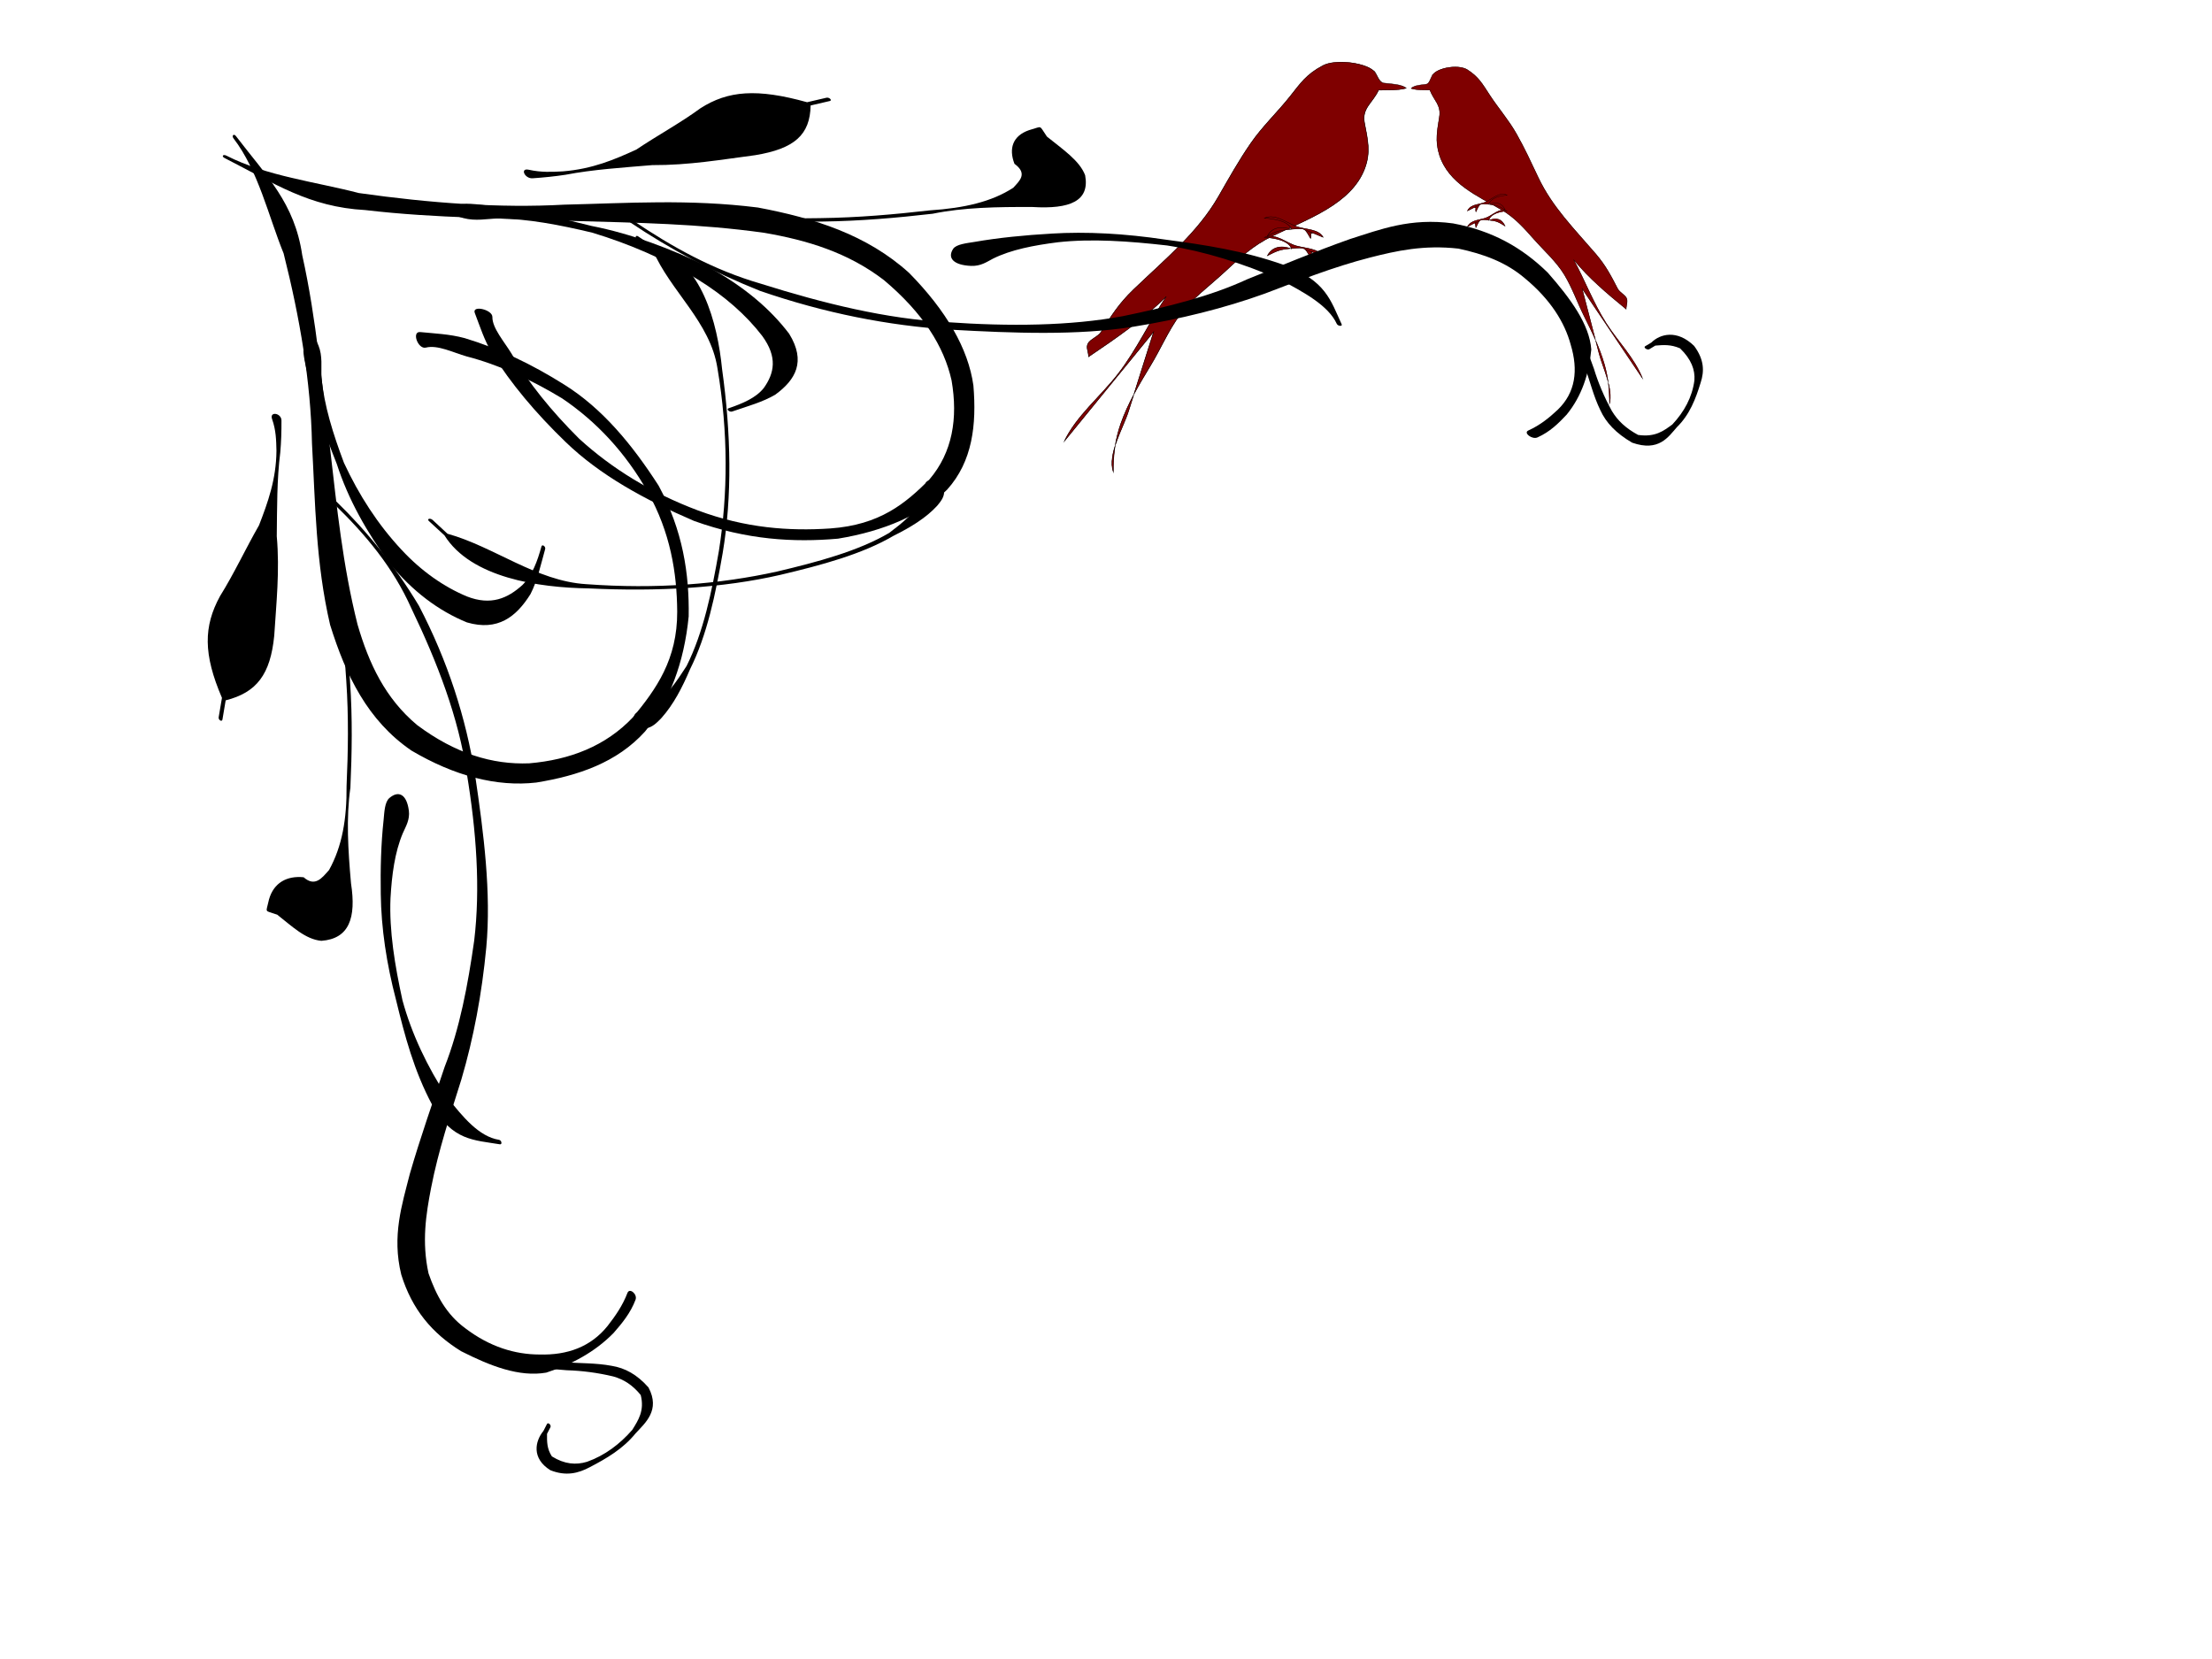<?xml version="1.0"?><svg width="800" height="600" xmlns="http://www.w3.org/2000/svg" xmlns:xlink="http://www.w3.org/1999/xlink">
 <title>red love birds</title>
 <g>
  <title>Layer 1</title>
  <defs>
   <filter id="svg_682">
    <feGaussianBlur id="svg_683" stdDeviation="0.028"/>
   </filter>
   <symbol id="svg_25">
    <g id="svg_5">
     <g id="svg_10">
      <path id="svg_23" fill="#000000" fill-rule="nonzero" stroke-width="1px" d="m113.173,305.649c-5.078,-2.641 -10.208,-4.947 -14.914,-8.333c-10.057,-7.706 -18.565,-16.623 -25.949,-26.898c-8.473,-11.733 -11.071,-25.171 -11.315,-39.318c1.427,-14.806 9.026,-26.431 19.117,-36.822c12.298,-10.63 26.768,-18.044 42.584,-21.564c17.51,-3.315 34.811,-0.54 51.714,4.227c15.621,5.003 28.553,14.251 38.521,27.124c9.232,14.172 6.76,28.65 0.917,43.476c-9.063,17.611 -22.656,32.242 -35.163,47.406c-13.735,15.316 -24.493,32.687 -33.417,51.128c-3.054,11.607 -9.777,24.223 -8.122,36.043c0.14,1 -1.278,1.197 -1.415,0.196l0,0c-2.022,-14.672 -6.13,-25.501 3.087,-39.515c9.786,-18.428 22.734,-34.794 34.457,-51.999c10.872,-15.281 22.19,-30.487 30.41,-47.405c4.8,-11.295 6.877,-22.389 1.282,-33.913c-7.424,-12.871 -18.485,-21.391 -32.374,-26.717c-15.756,-5.428 -32.136,-7.564 -48.702,-4.687c-15.167,3.383 -29.669,7.339 -40.668,19.149c-8.896,9.635 -15.78,20.58 -16.775,33.999c-0.888,13.135 2.607,25.21 9.891,36.235c7.157,9.532 15.682,18.162 25.426,25.062c4.025,2.996 7.935,7.369 12.914,8.44c3.403,0.731 1.582,6.292 -1.506,4.686z"/>
      <path id="svg_22" fill="#000000" fill-rule="nonzero" stroke-width="1px" d="m257.227,34.417c4.973,-2.521 10.336,-3.692 15.76,-4.791c11.285,-1.808 22.673,-1.259 33.885,0.647c10.962,3.01 18.969,10.197 26.358,18.423c6.508,8.882 8.394,17.81 4.31,28.067c-5.431,11.007 -16.413,17.081 -26.374,23.447c-12.29,7.349 -24.939,14.05 -37.482,20.945c-14.445,7.149 -27.382,16.518 -39.961,26.482c-14.421,11.945 -26.037,26.558 -35.907,42.366c-9.792,14.862 -14.709,31.666 -17.641,49.021c-2.784,13.043 -0.153,25.415 4.351,37.659c0.349,0.948 -0.993,1.441 -1.341,0.493l0,0c-4.563,-12.451 -6.791,-25.318 -6.39,-38.638c2.166,-18.13 8.557,-34.79 18.356,-50.238c10.388,-15.88 21.284,-31.568 35.655,-44.17c12.319,-10.735 25.599,-20.367 39.679,-28.676c12.228,-6.998 24.642,-13.788 36.117,-21.989c7.98,-5.724 15.871,-11.775 20.627,-20.597c2.262,-6.585 2.892,-12.873 -0.837,-19.171c-4.714,-8.417 -12.321,-14.17 -21.166,-17.901c-10.143,-4.542 -20.689,-6.051 -31.651,-3.519c-5.107,1.238 -10.232,2.686 -14.943,5.064c-2.048,1.034 -3.451,-1.887 -1.405,-2.924z"/>
      <path id="svg_21" fill="#000000" fill-rule="nonzero" stroke-width="1px" d="m227.746,189.703c1.661,-2.418 4.79,-3.422 7.427,-4.619c7.371,-3.456 13.662,-8.561 19.539,-14.109c8.01,-7.794 13.854,-17.135 19.102,-26.899c4.393,-9.653 6.237,-20.26 5.916,-30.818c-1.164,-7.237 -2.571,-14.545 -9.195,-18.435c-0.871,-0.512 -0.143,-1.746 0.726,-1.23l0,0c8.566,5.079 16.641,8.228 15.792,19.966c-1.164,11.398 -5.922,21.48 -10.979,31.651c-4.831,10.308 -11.078,19.876 -18.762,28.307c-5.686,6.282 -11.646,12.295 -18.117,17.776c-2.087,1.804 -4.522,4.252 -7.206,4.518c-5.234,0.52 -7.221,-1.773 -4.243,-6.108z"/>
      <path id="svg_20" fill="#000000" fill-rule="nonzero" stroke-width="1px" d="m153.685,318.083c0.881,-3.32 4.056,-5.701 6.279,-8.368c5.548,-7.372 8.772,-15.714 11.423,-24.463c1.92,-10.176 1.762,-20.395 -1.136,-30.327c-2.361,-8.29 -7.018,-15.61 -13.25,-21.502c-6.661,-6.012 -14.574,-6.777 -23.126,-5.738c-5.894,0.903 -10.803,3.486 -15.804,6.533c-0.863,0.525 -1.606,-0.696 -0.743,-1.221l0,0c5.139,-3.123 10.134,-6.569 15.753,-8.8c10.443,-3.4 20.645,-4.149 29.912,2.842c7.758,7.241 12.759,15.937 14.816,26.452c1.152,11.103 0.474,22.047 -3.527,32.599c-2.508,9.077 -5.453,18.257 -9.967,26.536c-1.762,3.272 -3.401,7.326 -6.915,8.652c-3.241,1.224 -4.603,0.154 -3.715,-3.195z"/>
      <path id="svg_19" fill="#000000" fill-rule="nonzero" stroke-width="1px" d="m199.608,257.93c2.466,-2.001 3.96,-4.805 5.595,-7.47c4.23,-7.088 9.27,-13.622 14.459,-20.022c7.447,-9.286 15.743,-17.808 24.289,-26.073c8.598,-6.803 15.251,-14.995 21.832,-23.626c6.024,-9.342 13.468,-13.337 24.147,-9.554c5.552,2.826 7.422,8.1 10.2,13.251c0.746,0.6 1.492,1.201 2.239,1.801c0.787,0.633 0.847,0.877 0,1.428l0,0c-0.923,0.601 -1.846,1.202 -2.769,1.803c-5.538,3.34 -12.032,3.103 -17.811,0.091c-1.886,-4.289 -6.688,-2.976 -10.996,-2.149c-10.333,3.811 -18.371,9.852 -25.849,17.982c-8.505,8.224 -16.761,16.705 -24.173,25.946c-5.15,6.351 -10.152,12.834 -14.35,19.868c-1.61,2.626 -3.523,5.176 -4.309,8.189c-0.517,1.985 -4.097,-0.173 -2.504,-1.465z"/>
      <path id="svg_18" fill="#000000" fill-rule="nonzero" stroke-width="1px" d="m121.147,178.606c-2.376,-0.206 -4.771,-0.495 -7.169,-0.663c-7.42,0.071 -14.65,2.275 -21.674,4.474c-13.997,5.703 -26.403,14.377 -38.455,23.349c-16.384,12.584 -30.689,27.552 -41.558,45.121c-8.048,12.465 -0.472,26.271 -3.453,38.906c1.128,1.664 2.255,3.329 3.383,4.993c0.566,0.837 -0.621,1.638 -1.184,0.799l0,0c-1.169,-1.74 -2.339,-3.481 -3.508,-5.222c-14.069,-10.78 -5.742,-28.283 3.279,-40.432c11.585,-17.285 25.513,-32.739 42.189,-45.311c12.156,-9.047 24.671,-17.789 38.79,-23.535c7.041,-3.288 14.228,-6.136 21.892,-7.606c2.66,-0.434 5.488,-0.89 8.077,-0.08c3.538,1.107 3.085,5.527 -0.608,5.207z"/>
      <path id="svg_17" fill="#000000" fill-rule="nonzero" stroke-width="1px" d="m184.589,305.327c2.473,-2.673 5.072,-5.263 7.81,-7.68c7.482,-6.093 13.931,-13.141 20.619,-20.074c6.849,-8.984 15.607,-16.382 23.862,-24.064c10.331,-8.93 19.511,-11.265 32.762,-8.408c1.869,-1.405 3.738,-2.809 5.607,-4.214c0.808,-0.606 1.666,0.536 0.858,1.143l0,0c-1.892,1.42 -3.784,2.841 -5.676,4.262c-3.178,13.649 -9.669,20.418 -22.772,25.324c-10.401,3.38 -20.353,7.728 -30.639,11.395c-8.548,4.265 -16.943,8.653 -23.614,15.65c-2.312,2.588 -4.58,5.114 -5.693,8.46c-0.804,2.417 -4.854,0.076 -3.124,-1.794z"/>
      <path id="svg_14" fill="#000000" fill-rule="nonzero" stroke-width="1px" d="m320.09,42.454c-2.167,-1.164 -4.283,-2.495 -6.465,-3.672c-4.994,-3.492 -10.471,-6.22 -15.983,-8.784c-5.454,-2.765 -11.194,-4.938 -16.405,-8.161c-4.402,-2.583 -7.33,-6.067 -8.532,-11.002c0.813,-7.465 9.4,-8.207 15.377,-9.304c8.075,-1.844 16.321,-1.688 24.526,-1.243c5.72,0.258 10.957,1.422 15.249,5.34c4.26,5.856 -1.067,9.516 -6.493,10.728c-0.963,0.383 -1.926,0.766 -2.888,1.15c-0.939,0.373 -1.466,-0.958 -0.527,-1.328l0,0c0.915,-0.362 1.831,-0.723 2.746,-1.084c1.853,-1.944 3.472,-3.597 3.418,-6.299c-2.831,-3.891 -6.853,-5.876 -11.681,-6.753c-7.981,-1.187 -16.096,-0.724 -24,0.874c-4.449,1.46 -8.995,2.812 -11.127,7.267c0.681,3.724 2.625,6.435 5.788,8.789c4.954,3.375 10.199,6.262 15.671,8.712c5.438,2.745 10.912,5.477 16.637,7.579c2.445,1.152 5.123,1.976 7.212,3.733c2.317,1.948 0.144,4.891 -2.523,3.458z"/>
     </g>
    </g>
   </symbol>
   <pattern id="svg_482" patternTransform="translate(-84.138 510.395)" xlink:href="#svg_511"/>
   <pattern id="svg_676" patternTransform="matrix(0.88 0 0 0.88 -58.848 577.678)" xlink:href="#svg_511"/>
   <pattern id="svg_674" patternTransform="matrix(0.88 0 0 0.88 -58.848 577.678)" xlink:href="#svg_511"/>
   <pattern id="svg_672" patternTransform="matrix(0.88 0 0 0.88 -58.848 577.678)" xlink:href="#svg_511"/>
   <pattern id="svg_670" patternTransform="matrix(0.88 0 0 0.88 -58.848 577.678)" xlink:href="#svg_511"/>
   <pattern id="svg_668" patternTransform="matrix(0.88 0 0 0.88 -58.848 577.678)" xlink:href="#svg_511"/>
   <pattern id="svg_681" patternTransform="translate(0.067 0.067)" xlink:href="#svg_736"/>
   <pattern id="svg_736" patternTransform="translate(-79.949 517.532)" xlink:href="#svg_684"/>
   <pattern id="svg_507" patternTransform="translate(-212.763 474.817)" xlink:href="#svg_712"/>
   <pattern id="svg_509" patternTransform="matrix(0.894 0 0 0.816 -53.447 517.427)" xlink:href="#svg_735"/>
   <pattern id="svg_735" patternTransform="matrix(0.894 0 0 0.816 -50.365 517.419)" xlink:href="#svg_723"/>
   <pattern id="svg_723" patternTransform="matrix(0.692 0 0 0.692 3.54248e-007 -1.90234e-005)" xlink:href="#svg_724"/>
   <pattern id="svg_726" patternTransform="matrix(0.732 0 0 0.715 -6.45752e-007 1.75391e-005)" xlink:href="#svg_727"/>
   <pattern id="svg_727" patternUnits="userSpaceOnUse" patternTransform="matrix(0.732 0 0 0.715 -50.326 517.536)" width="3.551" height="3.636">
    <path id="svg_734" fill="#800000" d="m2.198,0.292c0.286,0.319 0.363,0.78 0.173,1.03c-0.19,0.25 -0.577,0.194 -0.863,-0.125c-0.286,-0.319 -0.363,-0.78 -0.173,-1.03c0.19,-0.25 0.577,-0.194 0.863,0.125z"/>
    <path id="svg_733" fill="#800000" d="m1.26,2.078c-0.269,0.374 -0.687,0.54 -0.933,0.371c-0.246,-0.169 -0.227,-0.609 0.042,-0.982c0.269,-0.374 0.687,-0.54 0.933,-0.371c0.246,0.169 0.227,0.609 -0.042,0.982z"/>
    <path id="svg_732" fill="#800000" d="m2.096,3.118c-0.376,0.132 -0.735,-0.037 -0.802,-0.378c-0.067,-0.341 0.184,-0.725 0.56,-0.857c0.376,-0.132 0.735,0.037 0.802,0.378c0.067,0.341 -0.184,0.725 -0.56,0.857z"/>
    <path id="svg_731" fill="#800000" d="m0.905,0.6c-0.074,0.344 -0.331,0.632 -0.574,0.644c-0.243,0.012 -0.38,-0.256 -0.305,-0.6c0.074,-0.344 0.331,-0.632 0.574,-0.644c0.243,-0.012 0.38,0.256 0.305,0.6z"/>
    <path id="svg_730" fill="#800000" d="m3.13,1.487c-0.278,0.132 -0.543,-0.037 -0.592,-0.378c-0.049,-0.341 0.136,-0.725 0.414,-0.857c0.278,-0.132 0.543,0.037 0.592,0.378c0.049,0.341 -0.136,0.725 -0.414,0.857z"/>
    <path id="svg_729" fill="#800000" d="m3.519,2.719c0.036,0.351 -0.117,0.72 -0.341,0.824c-0.224,0.104 -0.435,-0.096 -0.471,-0.447c-0.036,-0.351 0.117,-0.72 0.341,-0.824c0.224,-0.104 0.435,0.096 0.471,0.447z"/>
    <path id="svg_728" fill="#800000" d="m0.481,3.627c-0.323,-0.051 -0.533,-0.301 -0.47,-0.558c0.063,-0.257 0.375,-0.424 0.698,-0.373c0.323,0.051 0.533,0.301 0.47,0.558c-0.063,0.257 -0.375,0.424 -0.698,0.373z"/>
   </pattern>
   <pattern id="svg_724" patternUnits="userSpaceOnUse" patternTransform="matrix(0.692 0 0 0.692 -50.326 517.536)" width="2.6" height="2.599">
    <rect id="svg_725" fill="url(#svg_726)" x="0" y="0" width="2.6" height="2.599"/>
   </pattern>
   <pattern id="svg_721" patternUnits="userSpaceOnUse" patternTransform="translate(-50.326 517.536)" width="1.8" height="1.8">
    <rect id="svg_722" fill="url(#svg_723)" x="0" y="0" width="1.8" height="1.8"/>
   </pattern>
   <pattern id="svg_712" patternUnits="userSpaceOnUse" patternTransform="translate(-50.418 517.402)" width="2.341" height="2.175">
    <path id="svg_720" fill="#333333" d="m0.647,0.543c-0.085,0.118 -0.216,0.198 -0.345,0.21c-0.129,0.012 -0.236,-0.047 -0.281,-0.153c-0.044,-0.106 -0.02,-0.245 0.065,-0.363c0.085,-0.118 0.216,-0.198 0.345,-0.21c0.129,-0.012 0.236,0.047 0.281,0.153c0.044,0.106 0.02,0.245 -0.065,0.363z"/>
    <path id="svg_719" fill="#333333" d="m0.801,1.027c0.08,0.127 0.097,0.272 0.043,0.38c-0.054,0.108 -0.169,0.163 -0.303,0.145c-0.134,-0.019 -0.266,-0.108 -0.346,-0.235c-0.08,-0.127 -0.097,-0.272 -0.043,-0.38c0.054,-0.108 0.169,-0.163 0.303,-0.145c0.134,0.019 0.266,0.108 0.346,0.235z"/>
    <path id="svg_718" fill="#333333" d="m1.504,0.314c0.105,0.151 0.142,0.333 0.098,0.476c-0.044,0.143 -0.164,0.226 -0.313,0.218c-0.149,-0.008 -0.306,-0.106 -0.411,-0.258c-0.105,-0.151 -0.142,-0.333 -0.098,-0.476c0.044,-0.143 0.164,-0.226 0.313,-0.218c0.149,0.008 0.306,0.106 0.411,0.258z"/>
    <path id="svg_717" fill="#333333" d="m0.42,2.175c-0.138,0 -0.265,-0.053 -0.334,-0.139c-0.069,-0.086 -0.069,-0.193 -0,-0.279c0.069,-0.086 0.196,-0.14 0.334,-0.14c0.138,-0 0.265,0.053 0.334,0.139c0.069,0.086 0.069,0.193 0,0.279c-0.069,0.086 -0.196,0.14 -0.334,0.14z"/>
    <path id="svg_716" fill="#333333" d="m1.539,1.831c-0.137,0.103 -0.304,0.143 -0.439,0.107c-0.135,-0.036 -0.216,-0.144 -0.214,-0.283c0.002,-0.139 0.088,-0.287 0.225,-0.39c0.137,-0.103 0.304,-0.143 0.439,-0.107c0.135,0.036 0.216,0.144 0.214,0.283c-0.002,0.139 -0.088,0.287 -0.225,0.39z"/>
    <path id="svg_715" fill="#333333" d="m2.219,0.55c-0.082,0.116 -0.201,0.189 -0.313,0.192c-0.112,0.003 -0.199,-0.066 -0.229,-0.179c-0.03,-0.113 0.003,-0.255 0.085,-0.371c0.082,-0.116 0.201,-0.189 0.313,-0.192c0.112,-0.003 0.199,0.066 0.229,0.179c0.03,0.113 -0.003,0.255 -0.085,0.371z"/>
    <path id="svg_714" fill="#333333" d="m2.302,1.878c-0.052,0.129 -0.148,0.226 -0.252,0.255c-0.104,0.029 -0.2,-0.015 -0.251,-0.115c-0.052,-0.1 -0.051,-0.241 0.001,-0.37c0.052,-0.129 0.148,-0.226 0.252,-0.255c0.104,-0.029 0.2,0.015 0.251,0.115c0.052,0.1 0.051,0.241 -0.001,0.37z"/>
    <path id="svg_713" fill="#333333" d="m2.032,0.805c0.112,0.007 0.213,0.058 0.265,0.134c0.052,0.076 0.046,0.165 -0.015,0.233c-0.061,0.069 -0.167,0.106 -0.28,0.099c-0.112,-0.007 -0.213,-0.058 -0.265,-0.134c-0.052,-0.076 -0.046,-0.165 0.015,-0.233c0.061,-0.069 0.167,-0.106 0.28,-0.099z"/>
   </pattern>
   <pattern id="svg_497" patternUnits="userSpaceOnUse" patternTransform="translate(-50.394 512.782)" width="4" height="4">
    <g id="svg_703" fill="#800000" transform="matrix(1.72 0.053 -0.049 1.852 117.386 -950.24)">
     <path id="svg_711" fill="#800000" d="m-52.794,515.086c-0.131,0.182 -0.362,0.261 -0.517,0.177c-0.155,-0.085 -0.174,-0.301 -0.044,-0.484c0.131,-0.182 0.362,-0.261 0.517,-0.177c0.155,0.085 0.174,0.301 0.044,0.484z"/>
     <path id="svg_710" fill="#800000" d="m-52.641,515.569c0.124,0.196 0.089,0.42 -0.079,0.499c-0.167,0.08 -0.403,-0.014 -0.527,-0.21c-0.124,-0.196 -0.089,-0.419 0.079,-0.499c0.167,-0.08 0.403,0.014 0.527,0.21z"/>
     <path id="svg_709" fill="#800000" d="m-51.937,514.857c0.162,0.234 0.153,0.521 -0.02,0.641c-0.173,0.121 -0.444,0.029 -0.606,-0.205c-0.162,-0.234 -0.153,-0.521 0.02,-0.641c0.173,-0.121 0.444,-0.029 0.606,0.205z"/>
     <path id="svg_708" fill="#800000" d="m-53.021,516.718c-0.212,0 -0.385,-0.125 -0.385,-0.28c0,-0.154 0.172,-0.279 0.385,-0.279c0.212,0 0.385,0.125 0.385,0.279c0,0.154 -0.172,0.28 -0.385,0.28z"/>
     <path id="svg_707" fill="#800000" d="m-51.902,516.373c-0.212,0.159 -0.479,0.16 -0.597,0.004c-0.118,-0.156 -0.042,-0.411 0.17,-0.569c0.212,-0.158 0.479,-0.16 0.596,-0.004c0.118,0.156 0.042,0.411 -0.17,0.569z"/>
     <path id="svg_706" fill="#800000" d="m-51.222,515.092c-0.127,0.179 -0.332,0.244 -0.458,0.145c-0.126,-0.098 -0.126,-0.324 0.001,-0.503c0.127,-0.179 0.332,-0.244 0.458,-0.145c0.126,0.098 0.126,0.324 -0.001,0.503z"/>
     <path id="svg_705" fill="#800000" d="m-51.139,516.421c-0.081,0.199 -0.258,0.309 -0.397,0.245c-0.139,-0.064 -0.186,-0.276 -0.105,-0.476c0.081,-0.199 0.258,-0.308 0.397,-0.245c0.139,0.064 0.186,0.277 0.105,0.476z"/>
     <path id="svg_704" fill="#800000" d="m-51.409,515.348c0.173,0.011 0.308,0.124 0.3,0.253c-0.008,0.128 -0.155,0.224 -0.329,0.213c-0.174,-0.011 -0.308,-0.124 -0.3,-0.253c0.008,-0.129 0.155,-0.224 0.329,-0.213z"/>
    </g>
   </pattern>
   <pattern id="svg_494" patternUnits="userSpaceOnUse" patternTransform="translate(-50.633 507.297)" width="4.532" height="4.509">
    <g id="svg_693">
     <path id="svg_702" fill="#800000" d="m0.79,2.826c-0.436,0 -0.79,-0.235 -0.79,-0.524c-0,-0.29 0.353,-0.525 0.79,-0.525c0.436,-0 0.79,0.235 0.79,0.524c0,0.29 -0.353,0.525 -0.79,0.525z"/>
     <path id="svg_701" fill="#800000" d="m3.826,1.481c-0.454,0.316 -0.898,0.297 -0.992,-0.043c-0.093,-0.34 0.2,-0.872 0.654,-1.188c0.454,-0.316 0.898,-0.297 0.992,0.043c0.093,0.34 -0.2,0.872 -0.654,1.188z"/>
     <path id="svg_700" fill="#800000" d="m2.314,1.647c0.327,0.029 0.579,0.331 0.564,0.674c-0.015,0.343 -0.292,0.598 -0.619,0.569c-0.327,-0.029 -0.579,-0.331 -0.564,-0.674c0.015,-0.343 0.292,-0.598 0.619,-0.569z"/>
     <path id="svg_699" fill="#800000" d="m3.742,2.779c-0.436,0 -0.79,-0.235 -0.79,-0.524c-0,-0.29 0.353,-0.525 0.79,-0.525c0.436,-0 0.79,0.235 0.79,0.524c0,0.29 -0.353,0.525 -0.79,0.525z"/>
     <path id="svg_698" fill="#800000" d="m2.79,0.79c0,0.436 -0.235,0.79 -0.524,0.79c-0.29,0 -0.525,-0.353 -0.525,-0.79c-0,-0.436 0.235,-0.79 0.524,-0.79c0.29,-0 0.525,0.353 0.525,0.79z"/>
     <path id="svg_697" fill="#800000" d="m2.814,3.718c0,0.436 -0.235,0.79 -0.524,0.79c-0.29,0 -0.525,-0.353 -0.525,-0.79c-0,-0.436 0.235,-0.79 0.524,-0.79c0.29,-0 0.525,0.353 0.525,0.79l-0,0z"/>
     <path id="svg_696" fill="#800000" d="m1.05,4.281c-0.454,0.316 -0.898,0.297 -0.992,-0.043c-0.093,-0.34 0.2,-0.872 0.654,-1.188c0.454,-0.316 0.898,-0.297 0.992,0.043c0.093,0.34 -0.2,0.872 -0.654,1.188z"/>
     <path id="svg_695" fill="#800000" d="m1.497,0.72c0.316,0.454 0.297,0.898 -0.043,0.992c-0.34,0.093 -0.872,-0.2 -1.188,-0.654c-0.316,-0.454 -0.297,-0.898 0.043,-0.992c0.34,-0.093 0.872,0.2 1.188,0.654z"/>
     <path id="svg_694" fill="#800000" d="m4.25,3.45c0.316,0.454 0.297,0.898 -0.043,0.992c-0.34,0.093 -0.872,-0.2 -1.188,-0.654c-0.316,-0.454 -0.297,-0.898 0.043,-0.992c0.34,-0.093 0.872,0.2 1.188,0.654z"/>
    </g>
   </pattern>
   <pattern id="svg_684" patternUnits="userSpaceOnUse" patternTransform="translate(-82.239 518.899)" width="5.6" height="5.603">
    <path id="svg_692" fill="#800000" d="m1.549,1.402c-0.202,0.304 -0.517,0.51 -0.826,0.54c-0.309,0.03 -0.565,-0.121 -0.671,-0.395c-0.106,-0.274 -0.047,-0.63 0.156,-0.934c0.202,-0.304 0.517,-0.51 0.826,-0.54c0.309,-0.03 0.565,0.121 0.671,0.395c0.106,0.274 0.047,0.63 -0.156,0.934z"/>
    <path id="svg_691" fill="#800000" d="m1.989,2.646c0.192,0.326 0.231,0.699 0.103,0.978c-0.128,0.278 -0.404,0.42 -0.725,0.372c-0.32,-0.048 -0.635,-0.279 -0.827,-0.606c-0.192,-0.326 -0.231,-0.699 -0.103,-0.978c0.128,-0.279 0.404,-0.42 0.725,-0.372c0.32,0.048 0.635,0.279 0.827,0.606z"/>
    <path id="svg_690" fill="#740000" d="m3.598,0.664c0.251,0.389 0.341,0.856 0.234,1.225c-0.106,0.369 -0.392,0.583 -0.749,0.562c-0.357,-0.021 -0.732,-0.274 -0.983,-0.664c-0.251,-0.389 -0.341,-0.856 -0.234,-1.225c0.106,-0.369 0.392,-0.583 0.749,-0.562c0.357,0.021 0.732,0.274 0.983,0.664z"/>
    <path id="svg_689" fill="#7b0000" d="m1.004,5.603c-0.329,0 -0.633,-0.136 -0.798,-0.359c-0.165,-0.223 -0.165,-0.497 -0,-0.719c0.165,-0.223 0.469,-0.36 0.798,-0.36c0.329,-0 0.633,0.136 0.798,0.359c0.165,0.223 0.165,0.497 0,0.719c-0.165,0.223 -0.469,0.36 -0.798,0.36z"/>
    <path id="svg_688" fill="#800000" d="m3.682,4.717c-0.327,0.264 -0.728,0.369 -1.049,0.276c-0.322,-0.093 -0.517,-0.371 -0.511,-0.728c0.006,-0.357 0.211,-0.74 0.539,-1.003c0.327,-0.264 0.728,-0.369 1.049,-0.276c0.322,0.093 0.517,0.371 0.511,0.728c-0.006,0.357 -0.211,0.74 -0.539,1.003z"/>
    <path id="svg_687" fill="#800000" d="m5.307,1.418c-0.196,0.299 -0.482,0.487 -0.749,0.494c-0.268,0.007 -0.476,-0.169 -0.547,-0.461c-0.071,-0.292 0.006,-0.656 0.203,-0.954c0.196,-0.299 0.482,-0.487 0.749,-0.494c0.268,-0.007 0.476,0.169 0.547,0.461c0.071,0.292 -0.006,0.656 -0.203,0.954z"/>
    <path id="svg_686" fill="#800000" d="m5.506,4.838c-0.125,0.332 -0.354,0.582 -0.603,0.656c-0.248,0.074 -0.478,-0.039 -0.601,-0.297c-0.124,-0.258 -0.123,-0.621 0.002,-0.952c0.125,-0.332 0.354,-0.582 0.603,-0.656c0.248,-0.074 0.478,0.039 0.601,0.297c0.124,0.258 0.123,0.621 -0.002,0.952z"/>
    <path id="svg_685" fill="#800000" d="m4.86,2.077c0.269,0.018 0.511,0.149 0.634,0.344c0.124,0.195 0.11,0.424 -0.035,0.6c-0.145,0.177 -0.4,0.274 -0.669,0.256c-0.269,-0.018 -0.511,-0.149 -0.634,-0.344c-0.124,-0.195 -0.11,-0.424 0.035,-0.6c0.145,-0.177 0.4,-0.274 0.669,-0.256z"/>
   </pattern>
   <pattern id="svg_511" patternUnits="userSpaceOnUse" patternTransform="translate(-80.017 517.465)" width="5.734" height="5.737">
    <rect id="svg_680" fill="url(#svg_681)" x="0.067" y="0.067" width="5.6" height="5.603" filter="url(#svg_682)"/>
   </pattern>
  </defs>
  <g id="svg_981" transform="matrix(-1.945, 0, 0, 1.55, 793.839, 140.523)">
   <g id="svg_973" transform="matrix(0.231, 0, 0, 0.231, 156, 56)">
    <path id="svg_980" clip-rule="evenodd" fill="#7f0000" fill-rule="evenodd" d="m-18.169,-543.843c4.843,13.105 13.583,18.122 11.341,32.994c-2.536,16.818 -5.323,29.71 -0.014,46.823c10.967,35.352 45.661,50.36 74.324,67.683c15.217,9.196 26.529,22.356 37.943,35.707c12.266,14.347 26.784,27.51 36.366,43.865c9.423,16.083 15.43,34.245 23.547,51.009c9.342,19.294 18.258,38.266 24.049,58.97c4.453,15.92 6.174,32.289 5.983,48.778c4.883,-18.1 -7.985,-44.514 -12.331,-61.765c-6.709,-26.638 -13.419,-53.274 -20.129,-79.912c23.987,36.875 47.974,73.75 71.961,110.625c-9.787,-25.704 -29.193,-45.251 -43.412,-68.315c-15.164,-24.598 -25.233,-52.44 -38.719,-78.021c18.38,23.104 40.146,41.964 62.574,60.94c-0.14,-4.667 2.293,-9.447 0.392,-13.586c-2.033,-4.425 -8.133,-6.833 -10.558,-11.645c-8.194,-16.255 -14.127,-28.365 -26.132,-42.83c-25.379,-30.58 -51.587,-57.379 -68.313,-93.901c-8.297,-18.118 -16.385,-36.326 -26.011,-53.783c-9.495,-17.218 -21.33,-31.071 -31.683,-47.426c-8.495,-13.42 -13.049,-22.217 -26.399,-31.052c-9.333,-6.177 -31.261,-3.595 -39.306,3.882c-3.709,3.447 -4.4,10.41 -7.822,13.198c-4.955,4.037 -15.178,0.837 -19.945,5.821c6.942,2.363 15.027,1.653 22.294,1.941"/>
    <path id="svg_979" fill="#7f0000" stroke="#000000" stroke-linecap="square" stroke-miterlimit="10" stroke-width="0.381" d="m-18.169,-543.843c4.843,13.105 13.583,18.122 11.341,32.994c-2.536,16.818 -5.323,29.71 -0.014,46.823c10.967,35.352 45.661,50.36 74.324,67.683c15.217,9.196 26.529,22.356 37.943,35.707c12.266,14.347 26.784,27.51 36.366,43.865c9.423,16.083 15.43,34.245 23.547,51.009c9.342,19.294 18.258,38.266 24.049,58.97c4.453,15.92 6.174,32.289 5.983,48.778c4.883,-18.1 -7.985,-44.514 -12.331,-61.765c-6.709,-26.638 -13.419,-53.274 -20.129,-79.912c23.987,36.875 47.974,73.75 71.961,110.625c-9.787,-25.704 -29.193,-45.251 -43.412,-68.315c-15.164,-24.598 -25.233,-52.44 -38.719,-78.021c18.38,23.104 40.146,41.964 62.574,60.94c-0.14,-4.667 2.293,-9.447 0.392,-13.586c-2.033,-4.425 -8.133,-6.833 -10.558,-11.645c-8.194,-16.255 -14.127,-28.365 -26.132,-42.83c-25.379,-30.58 -51.587,-57.379 -68.313,-93.901c-8.297,-18.118 -16.385,-36.326 -26.011,-53.783c-9.495,-17.218 -21.33,-31.071 -31.683,-47.426c-8.495,-13.42 -13.049,-22.217 -26.399,-31.052c-9.7,-6.419 -30.804,-3.251 -39.306,3.882c-0.814,0.683 -1.638,1.536 -2.346,2.329"/>
    <path id="svg_978" fill="#7f0000" stroke="#000000" stroke-linecap="square" stroke-miterlimit="10" stroke-width="0.381" d="m-15.041,-562.474c-1.877,3.11 -3.65,10.941 -7.286,11.457c-5.857,0.832 -14.238,1.159 -18.135,5.233c6.941,2.362 15.026,1.653 22.293,1.94"/>
    <path id="svg_977" clip-rule="evenodd" fill="#7f0000" fill-rule="evenodd" d="m26.414,-375.771c4.465,-2.399 8.924,-4.844 13.689,-6.598c-1.389,0.362 -4.082,1.969 -5.085,2.329c-0.406,-0.156 0.789,-0.8 0.392,-0.777c0.4,1.62 0.885,3.714 1.174,6.211c4.852,-10.432 4.031,-10.429 15.252,-9.315c9.143,0.907 11.701,2.294 19.557,7.375c-3.951,-9.078 -10.878,-10.973 -19.557,-6.988c2.663,-8.726 13.926,-10.875 21.901,-11.644c-9.523,-4.508 -17.551,5.938 -26.007,8.733c-7.808,2.582 -17.133,2.471 -21.316,10.674"/>
    <path id="svg_976" fill="#7f0000" stroke="#000000" stroke-linecap="square" stroke-miterlimit="10" stroke-width="0.381" d="m26.414,-375.771c4.465,-2.399 8.924,-4.844 13.689,-6.598c-1.389,0.362 -4.082,1.969 -5.085,2.329c-0.406,-0.156 0.789,-0.8 0.392,-0.777c0.4,1.62 0.885,3.714 1.174,6.211c4.852,-10.432 4.031,-10.429 15.252,-9.315c9.143,0.907 11.701,2.294 19.557,7.375c-3.951,-9.078 -10.878,-10.973 -19.557,-6.988c2.663,-8.726 13.926,-10.875 21.901,-11.644c-9.523,-4.508 -17.551,5.938 -26.007,8.733c-7.808,2.582 -17.133,2.471 -21.316,10.674"/>
    <path id="svg_975" clip-rule="evenodd" fill="#7f0000" fill-rule="evenodd" d="m26.414,-395.178c4.512,-2.427 9.084,-4.74 13.689,-6.986c-1.35,0.331 -3.641,2.078 -5.085,2.717c2.636,0.793 0.527,0.662 1.565,5.433c4.944,-10.627 3.97,-10.439 15.252,-9.315c8.735,0.87 12.123,1.646 19.557,6.986c-3.934,-9.475 -11.086,-9.887 -19.557,-6.986c3.064,-8.547 13.821,-10.479 21.901,-11.257c-8.757,-4.901 -18.301,5.138 -26.007,8.54c-7.404,3.269 -17.53,2.234 -21.315,10.868"/>
    <path id="svg_974" fill="#7f0000" stroke="#000000" stroke-linecap="square" stroke-miterlimit="10" stroke-width="0.381" d="m26.414,-395.178c4.512,-2.427 9.084,-4.74 13.689,-6.986c-1.35,0.331 -3.641,2.078 -5.085,2.717c2.636,0.793 0.527,0.662 1.565,5.433c4.944,-10.627 3.97,-10.439 15.252,-9.315c8.735,0.87 12.123,1.646 19.557,6.986c-3.934,-9.475 -11.086,-9.887 -19.557,-6.986c3.064,-8.547 13.821,-10.479 21.901,-11.257c-8.757,-4.901 -18.301,5.138 -26.007,8.54c-7.404,3.269 -17.53,2.234 -21.315,10.868"/>
   </g>
  </g>
  <g id="svg_990" transform="matrix(-1.56, 0, 0, 1.549, 694.601, 69.731)">
   <g id="svg_982" transform="matrix(-0.195, 0, 0, 0.19, 167.008, 63.86)">
    <path id="svg_989" clip-rule="evenodd" fill="#7f0000" fill-rule="evenodd" d="m273.023,-462.438c4.843,13.105 13.583,18.122 11.34,32.994c-2.535,16.818 -5.323,29.71 -0.013,46.823c10.967,35.352 45.66,50.36 74.323,67.683c15.218,9.196 26.53,22.356 37.944,35.707c12.265,14.347 26.784,27.51 36.366,43.865c9.422,16.083 15.43,34.245 23.546,51.009c9.342,19.294 18.259,38.266 24.05,58.97c4.452,15.92 6.174,32.289 5.982,48.778c4.884,-18.1 -7.984,-44.514 -12.331,-61.765c-6.709,-26.638 -13.419,-53.274 -20.129,-79.912c23.988,36.875 47.975,73.75 71.961,110.625c-9.787,-25.704 -29.192,-45.251 -43.411,-68.315c-15.165,-24.598 -25.234,-52.44 -38.719,-78.021c18.379,23.104 40.146,41.964 62.574,60.94c-0.14,-4.667 2.292,-9.447 0.391,-13.586c-2.033,-4.425 -8.132,-6.833 -10.557,-11.645c-8.195,-16.255 -14.127,-28.365 -26.133,-42.83c-25.378,-30.58 -51.587,-57.379 -68.313,-93.901c-8.296,-18.118 -16.385,-36.326 -26.011,-53.783c-9.494,-17.218 -21.329,-31.071 -31.682,-47.426c-8.496,-13.42 -13.049,-22.217 -26.4,-31.051c-9.333,-6.177 -31.261,-3.596 -39.306,3.881c-3.708,3.447 -4.399,10.41 -7.822,13.198c-4.955,4.037 -15.178,0.837 -19.945,5.821c6.943,2.363 15.028,1.653 22.295,1.941"/>
    <path id="svg_988" fill="#7f0000" stroke="#000000" stroke-linecap="square" stroke-miterlimit="10" stroke-width="0.381" d="m273.023,-462.438c4.843,13.105 13.583,18.122 11.34,32.994c-2.535,16.818 -5.323,29.71 -0.013,46.823c10.967,35.352 45.66,50.36 74.323,67.683c15.218,9.196 26.53,22.356 37.944,35.707c12.265,14.347 26.784,27.51 36.366,43.865c9.422,16.083 15.43,34.245 23.546,51.009c9.342,19.294 18.259,38.266 24.05,58.97c4.452,15.92 6.174,32.289 5.982,48.778c4.884,-18.1 -7.984,-44.514 -12.331,-61.765c-6.709,-26.638 -13.419,-53.274 -20.129,-79.912c23.988,36.875 47.975,73.75 71.961,110.625c-9.787,-25.704 -29.192,-45.251 -43.411,-68.315c-15.165,-24.598 -25.234,-52.44 -38.719,-78.021c18.379,23.104 40.146,41.964 62.574,60.94c-0.14,-4.667 2.292,-9.447 0.391,-13.586c-2.033,-4.425 -8.132,-6.833 -10.557,-11.645c-8.195,-16.255 -14.127,-28.365 -26.133,-42.83c-25.378,-30.58 -51.587,-57.379 -68.313,-93.901c-8.296,-18.118 -16.385,-36.326 -26.011,-53.783c-9.494,-17.218 -21.329,-31.071 -31.682,-47.426c-8.496,-13.42 -13.049,-22.217 -26.4,-31.051c-9.7,-6.42 -30.804,-3.252 -39.306,3.881c-0.813,0.683 -1.637,1.536 -2.345,2.329"/>
    <path id="svg_987" fill="#7f0000" stroke="#000000" stroke-linecap="square" stroke-miterlimit="10" stroke-width="0.381" d="m276.151,-481.069c-1.877,3.11 -3.651,10.941 -7.287,11.457c-5.857,0.832 -14.237,1.159 -18.135,5.233c6.942,2.362 15.027,1.653 22.294,1.94"/>
    <path id="svg_986" clip-rule="evenodd" fill="#7f0000" fill-rule="evenodd" d="m317.606,-294.366c4.464,-2.399 8.923,-4.844 13.689,-6.598c-1.39,0.362 -4.082,1.969 -5.086,2.329c-0.405,-0.156 0.789,-0.8 0.392,-0.777c0.401,1.62 0.885,3.714 1.175,6.211c4.852,-10.432 4.031,-10.429 15.251,-9.315c9.144,0.907 11.701,2.294 19.558,7.375c-3.952,-9.078 -10.879,-10.973 -19.558,-6.988c2.664,-8.726 13.927,-10.875 21.902,-11.644c-9.524,-4.508 -17.551,5.938 -26.007,8.733c-7.809,2.582 -17.134,2.471 -21.316,10.674"/>
    <path id="svg_985" fill="#7f0000" stroke="#000000" stroke-linecap="square" stroke-miterlimit="10" stroke-width="0.381" d="m317.606,-294.366c4.464,-2.399 8.923,-4.844 13.689,-6.598c-1.39,0.362 -4.082,1.969 -5.086,2.329c-0.405,-0.156 0.789,-0.8 0.392,-0.777c0.401,1.62 0.885,3.714 1.175,6.211c4.852,-10.432 4.031,-10.429 15.251,-9.315c9.144,0.907 11.701,2.294 19.558,7.375c-3.952,-9.078 -10.879,-10.973 -19.558,-6.988c2.664,-8.726 13.927,-10.875 21.902,-11.644c-9.524,-4.508 -17.551,5.938 -26.007,8.733c-7.809,2.582 -17.134,2.471 -21.316,10.674"/>
    <path id="svg_984" clip-rule="evenodd" fill="#7f0000" fill-rule="evenodd" d="m317.606,-313.773c4.512,-2.427 9.084,-4.74 13.689,-6.986c-1.351,0.331 -3.642,2.078 -5.086,2.717c2.637,0.793 0.527,0.662 1.566,5.433c4.943,-10.627 3.97,-10.439 15.252,-9.315c8.735,0.87 12.123,1.646 19.556,6.986c-3.933,-9.475 -11.086,-9.887 -19.556,-6.986c3.063,-8.547 13.821,-10.479 21.9,-11.257c-8.756,-4.901 -18.3,5.138 -26.006,8.54c-7.405,3.269 -17.53,2.234 -21.315,10.868"/>
    <path id="svg_983" fill="#7f0000" stroke="#000000" stroke-linecap="square" stroke-miterlimit="10" stroke-width="0.381" d="m317.606,-313.773c4.512,-2.427 9.084,-4.74 13.689,-6.986c-1.351,0.331 -3.642,2.078 -5.086,2.717c2.637,0.793 0.527,0.662 1.566,5.433c4.943,-10.627 3.97,-10.439 15.252,-9.315c8.735,0.87 12.123,1.646 19.556,6.986c-3.933,-9.475 -11.086,-9.887 -19.556,-6.986c3.063,-8.547 13.821,-10.479 21.9,-11.257c-8.756,-4.901 -18.3,5.138 -26.006,8.54c-7.405,3.269 -17.53,2.234 -21.315,10.868"/>
   </g>
  </g>
  <g id="svg_991" transform="matrix(0.649 -1.549 -3.613 -1.513 1591.96 903.161)">
   <g id="svg_994" transform="matrix(0.442 0 0 0.35 2.01 0.428)">
    <g id="svg_995">
     <path id="svg_996" fill="#000000" fill-rule="nonzero" stroke-width="1px" d="m238.012,1176.92c-5.078,-2.64 -10.208,-4.95 -14.914,-8.33c-10.056,-7.71 -18.565,-16.63 -25.949,-26.9c-8.473,-11.73 -11.07,-25.17 -11.315,-39.32c1.427,-14.8 9.026,-26.43 19.117,-36.82c12.298,-10.63 26.768,-18.04 42.584,-21.56c17.51,-3.32 34.811,-0.54 51.715,4.22c15.62,5.01 28.552,14.25 38.52,27.13c9.232,14.17 6.76,28.65 0.917,43.47c-9.063,17.61 -22.656,32.24 -35.163,47.41c-13.734,15.31 -24.492,32.69 -33.416,51.13c-3.055,11.6 -9.777,24.22 -8.123,36.04c0.14,1 -1.277,1.2 -1.415,0.2l0,0c-2.021,-14.68 -6.13,-25.51 3.087,-39.52c9.786,-18.43 22.734,-34.79 34.457,-52c10.873,-15.28 22.191,-30.49 30.411,-47.4c4.8,-11.3 6.876,-22.39 1.282,-33.92c-7.425,-12.87 -18.486,-21.39 -32.374,-26.71c-15.757,-5.43 -32.137,-7.57 -48.703,-4.69c-15.167,3.38 -29.669,7.34 -40.668,19.15c-8.896,9.63 -15.78,20.58 -16.775,34c-0.888,13.13 2.607,25.21 9.891,36.23c7.157,9.53 15.682,18.16 25.426,25.06c4.025,3 7.936,7.37 12.914,8.44c3.403,0.74 1.582,6.3 -1.506,4.69z"/>
     <path id="svg_997" fill="#000000" fill-rule="nonzero" stroke-width="1px" d="m382.067,905.688c4.972,-2.52 10.336,-3.691 15.759,-4.791c11.285,-1.808 22.673,-1.259 33.886,0.648c10.961,3.009 18.968,10.196 26.357,18.422c6.508,8.883 8.394,17.81 4.31,28.067c-5.43,11.008 -16.413,17.081 -26.374,23.448c-12.29,7.348 -24.938,14.049 -37.482,20.944c-14.445,7.149 -27.382,16.518 -39.961,26.483c-14.42,11.94 -26.036,26.56 -35.907,42.36c-9.792,14.87 -14.709,31.67 -17.64,49.03c-2.785,13.04 -0.154,25.41 4.351,37.65c0.348,0.95 -0.994,1.45 -1.341,0.5l0,0c-4.564,-12.45 -6.792,-25.32 -6.391,-38.64c2.167,-18.13 8.557,-34.79 18.357,-50.24c10.388,-15.88 21.284,-31.57 35.655,-44.17c12.318,-10.733 25.599,-20.365 39.679,-28.673c12.227,-6.999 24.641,-13.788 36.117,-21.99c7.979,-5.724 15.871,-11.775 20.626,-20.597c2.263,-6.585 2.892,-12.873 -0.837,-19.171c-4.714,-8.417 -12.32,-14.17 -21.165,-17.901c-10.144,-4.541 -20.689,-6.051 -31.652,-3.519c-5.106,1.238 -10.232,2.687 -14.942,5.065c-2.049,1.033 -3.452,-1.888 -1.405,-2.925z"/>
     <path id="svg_998" fill="#000000" fill-rule="nonzero" stroke-width="1px" d="m352.585,1060.969c1.661,-2.41 4.79,-3.42 7.427,-4.61c7.372,-3.46 13.662,-8.57 19.539,-14.11c8.011,-7.8 13.854,-17.14 19.103,-26.9c4.392,-9.654 6.236,-20.262 5.915,-30.82c-1.164,-7.237 -2.571,-14.545 -9.195,-18.435c-0.871,-0.511 -0.143,-1.745 0.726,-1.23l0,0c8.566,5.08 16.641,8.228 15.792,19.966c-1.163,11.398 -5.921,21.48 -10.978,31.649c-4.832,10.31 -11.079,19.88 -18.763,28.31c-5.686,6.28 -11.646,12.29 -18.117,17.77c-2.087,1.81 -4.522,4.26 -7.206,4.52c-5.233,0.52 -7.22,-1.77 -4.243,-6.11z"/>
     <path id="svg_999" fill="#000000" fill-rule="nonzero" stroke-width="1px" d="m278.525,1189.349c0.88,-3.32 4.056,-5.7 6.278,-8.36c5.549,-7.38 8.773,-15.72 11.424,-24.47c1.919,-10.17 1.761,-20.39 -1.136,-30.32c-2.362,-8.29 -7.019,-15.61 -13.25,-21.51c-6.662,-6.01 -14.574,-6.77 -23.127,-5.73c-5.893,0.9 -10.803,3.48 -15.804,6.53c-0.862,0.52 -1.605,-0.7 -0.742,-1.22l0,0c5.138,-3.12 10.133,-6.57 15.752,-8.8c10.443,-3.4 20.645,-4.15 29.913,2.84c7.757,7.24 12.758,15.94 14.815,26.45c1.152,11.11 0.475,22.05 -3.526,32.6c-2.509,9.08 -5.454,18.26 -9.968,26.54c-1.762,3.27 -3.401,7.32 -6.915,8.65c-3.241,1.22 -4.603,0.15 -3.714,-3.2z"/>
     <path id="svg_1000" fill="#000000" fill-rule="nonzero" stroke-width="1px" d="m324.447,1129.199c2.466,-2 3.961,-4.8 5.596,-7.47c4.23,-7.09 9.269,-13.62 14.458,-20.02c7.448,-9.29 15.743,-17.81 24.29,-26.07c8.597,-6.81 15.251,-15 21.831,-23.63c6.024,-9.34 13.468,-13.34 24.147,-9.55c5.552,2.82 7.423,8.1 10.2,13.25c0.746,0.6 1.493,1.2 2.239,1.8c0.787,0.63 0.847,0.88 0.001,1.43l0,0c-0.923,0.6 -1.847,1.2 -2.77,1.8c-5.538,3.34 -12.032,3.1 -17.811,0.09c-1.885,-4.29 -6.688,-2.98 -10.996,-2.15c-10.333,3.81 -18.371,9.85 -25.848,17.98c-8.506,8.23 -16.762,16.71 -24.173,25.95c-5.15,6.35 -10.153,12.83 -14.351,19.87c-1.61,2.62 -3.523,5.17 -4.308,8.19c-0.518,1.98 -4.098,-0.18 -2.505,-1.47z"/>
     <path id="svg_1001" fill="#000000" fill-rule="nonzero" stroke-width="1px" d="m245.987,1049.88c-2.377,-0.21 -4.772,-0.5 -7.17,-0.67c-7.42,0.08 -14.65,2.28 -21.674,4.48c-13.997,5.7 -26.403,14.38 -38.455,23.35c-16.384,12.58 -30.689,27.55 -41.557,45.12c-8.048,12.46 -0.472,26.27 -3.453,38.9c1.128,1.67 2.255,3.33 3.383,5c0.567,0.83 -0.621,1.64 -1.184,0.8l0,0c-1.169,-1.74 -2.339,-3.48 -3.508,-5.23c-14.068,-10.78 -5.742,-28.28 3.279,-40.43c11.585,-17.28 25.513,-32.74 42.188,-45.31c12.156,-9.05 24.671,-17.79 38.79,-23.53c7.041,-3.29 14.229,-6.14 21.892,-7.61c2.66,-0.43 5.488,-0.89 8.078,-0.08c3.537,1.11 3.085,5.53 -0.608,5.21z"/>
     <path id="svg_1002" fill="#000000" fill-rule="nonzero" stroke-width="1px" d="m309.428,1176.599c2.474,-2.67 5.073,-5.26 7.811,-7.68c7.481,-6.09 13.931,-13.14 20.618,-20.08c6.849,-8.98 15.607,-16.38 23.862,-24.06c10.331,-8.93 19.511,-11.26 32.762,-8.41c1.869,-1.4 3.738,-2.81 5.607,-4.21c0.808,-0.61 1.666,0.53 0.858,1.14l0,0c-1.892,1.42 -3.784,2.84 -5.676,4.26c-3.177,13.65 -9.668,20.42 -22.771,25.33c-10.402,3.38 -20.354,7.73 -30.639,11.39c-8.549,4.27 -16.943,8.66 -23.615,15.65c-2.312,2.59 -4.58,5.12 -5.693,8.46c-0.804,2.42 -4.854,0.08 -3.124,-1.79z"/>
     <path id="svg_1003" fill="#000000" fill-rule="nonzero" stroke-width="1px" d="m444.93,913.727c-2.167,-1.164 -4.284,-2.496 -6.466,-3.673c-4.994,-3.491 -10.471,-6.22 -15.982,-8.784c-5.455,-2.764 -11.195,-4.938 -16.406,-8.161c-4.402,-2.582 -7.33,-6.067 -8.532,-11.001c0.813,-7.465 9.4,-8.208 15.377,-9.304c8.075,-1.845 16.321,-1.689 24.527,-1.244c5.72,0.258 10.956,1.422 15.248,5.34c4.261,5.856 -1.067,9.516 -6.493,10.728c-0.962,0.384 -1.925,0.767 -2.888,1.15c-0.939,0.373 -1.466,-0.957 -0.527,-1.328l0,0c0.916,-0.361 1.831,-0.723 2.746,-1.084c1.853,-1.944 3.472,-3.597 3.418,-6.298c-2.831,-3.892 -6.853,-5.877 -11.681,-6.754c-7.981,-1.187 -16.096,-0.723 -24,0.875c-4.449,1.459 -8.994,2.811 -11.127,7.266c0.681,3.724 2.625,6.436 5.789,8.79c4.954,3.374 10.199,6.261 15.671,8.711c5.437,2.746 10.912,5.477 16.636,7.579c2.446,1.152 5.123,1.976 7.213,3.733c2.316,1.948 0.143,4.891 -2.523,3.459z"/>
    </g>
   </g>
  </g>
  <use id="svg_26" transform="matrix(-0.706 0.443 -0.662 -1.055 -95.634 107.831)" x="-357.018" y="-419.669" xlink:href="#svg_25"/>
 </g>
</svg>